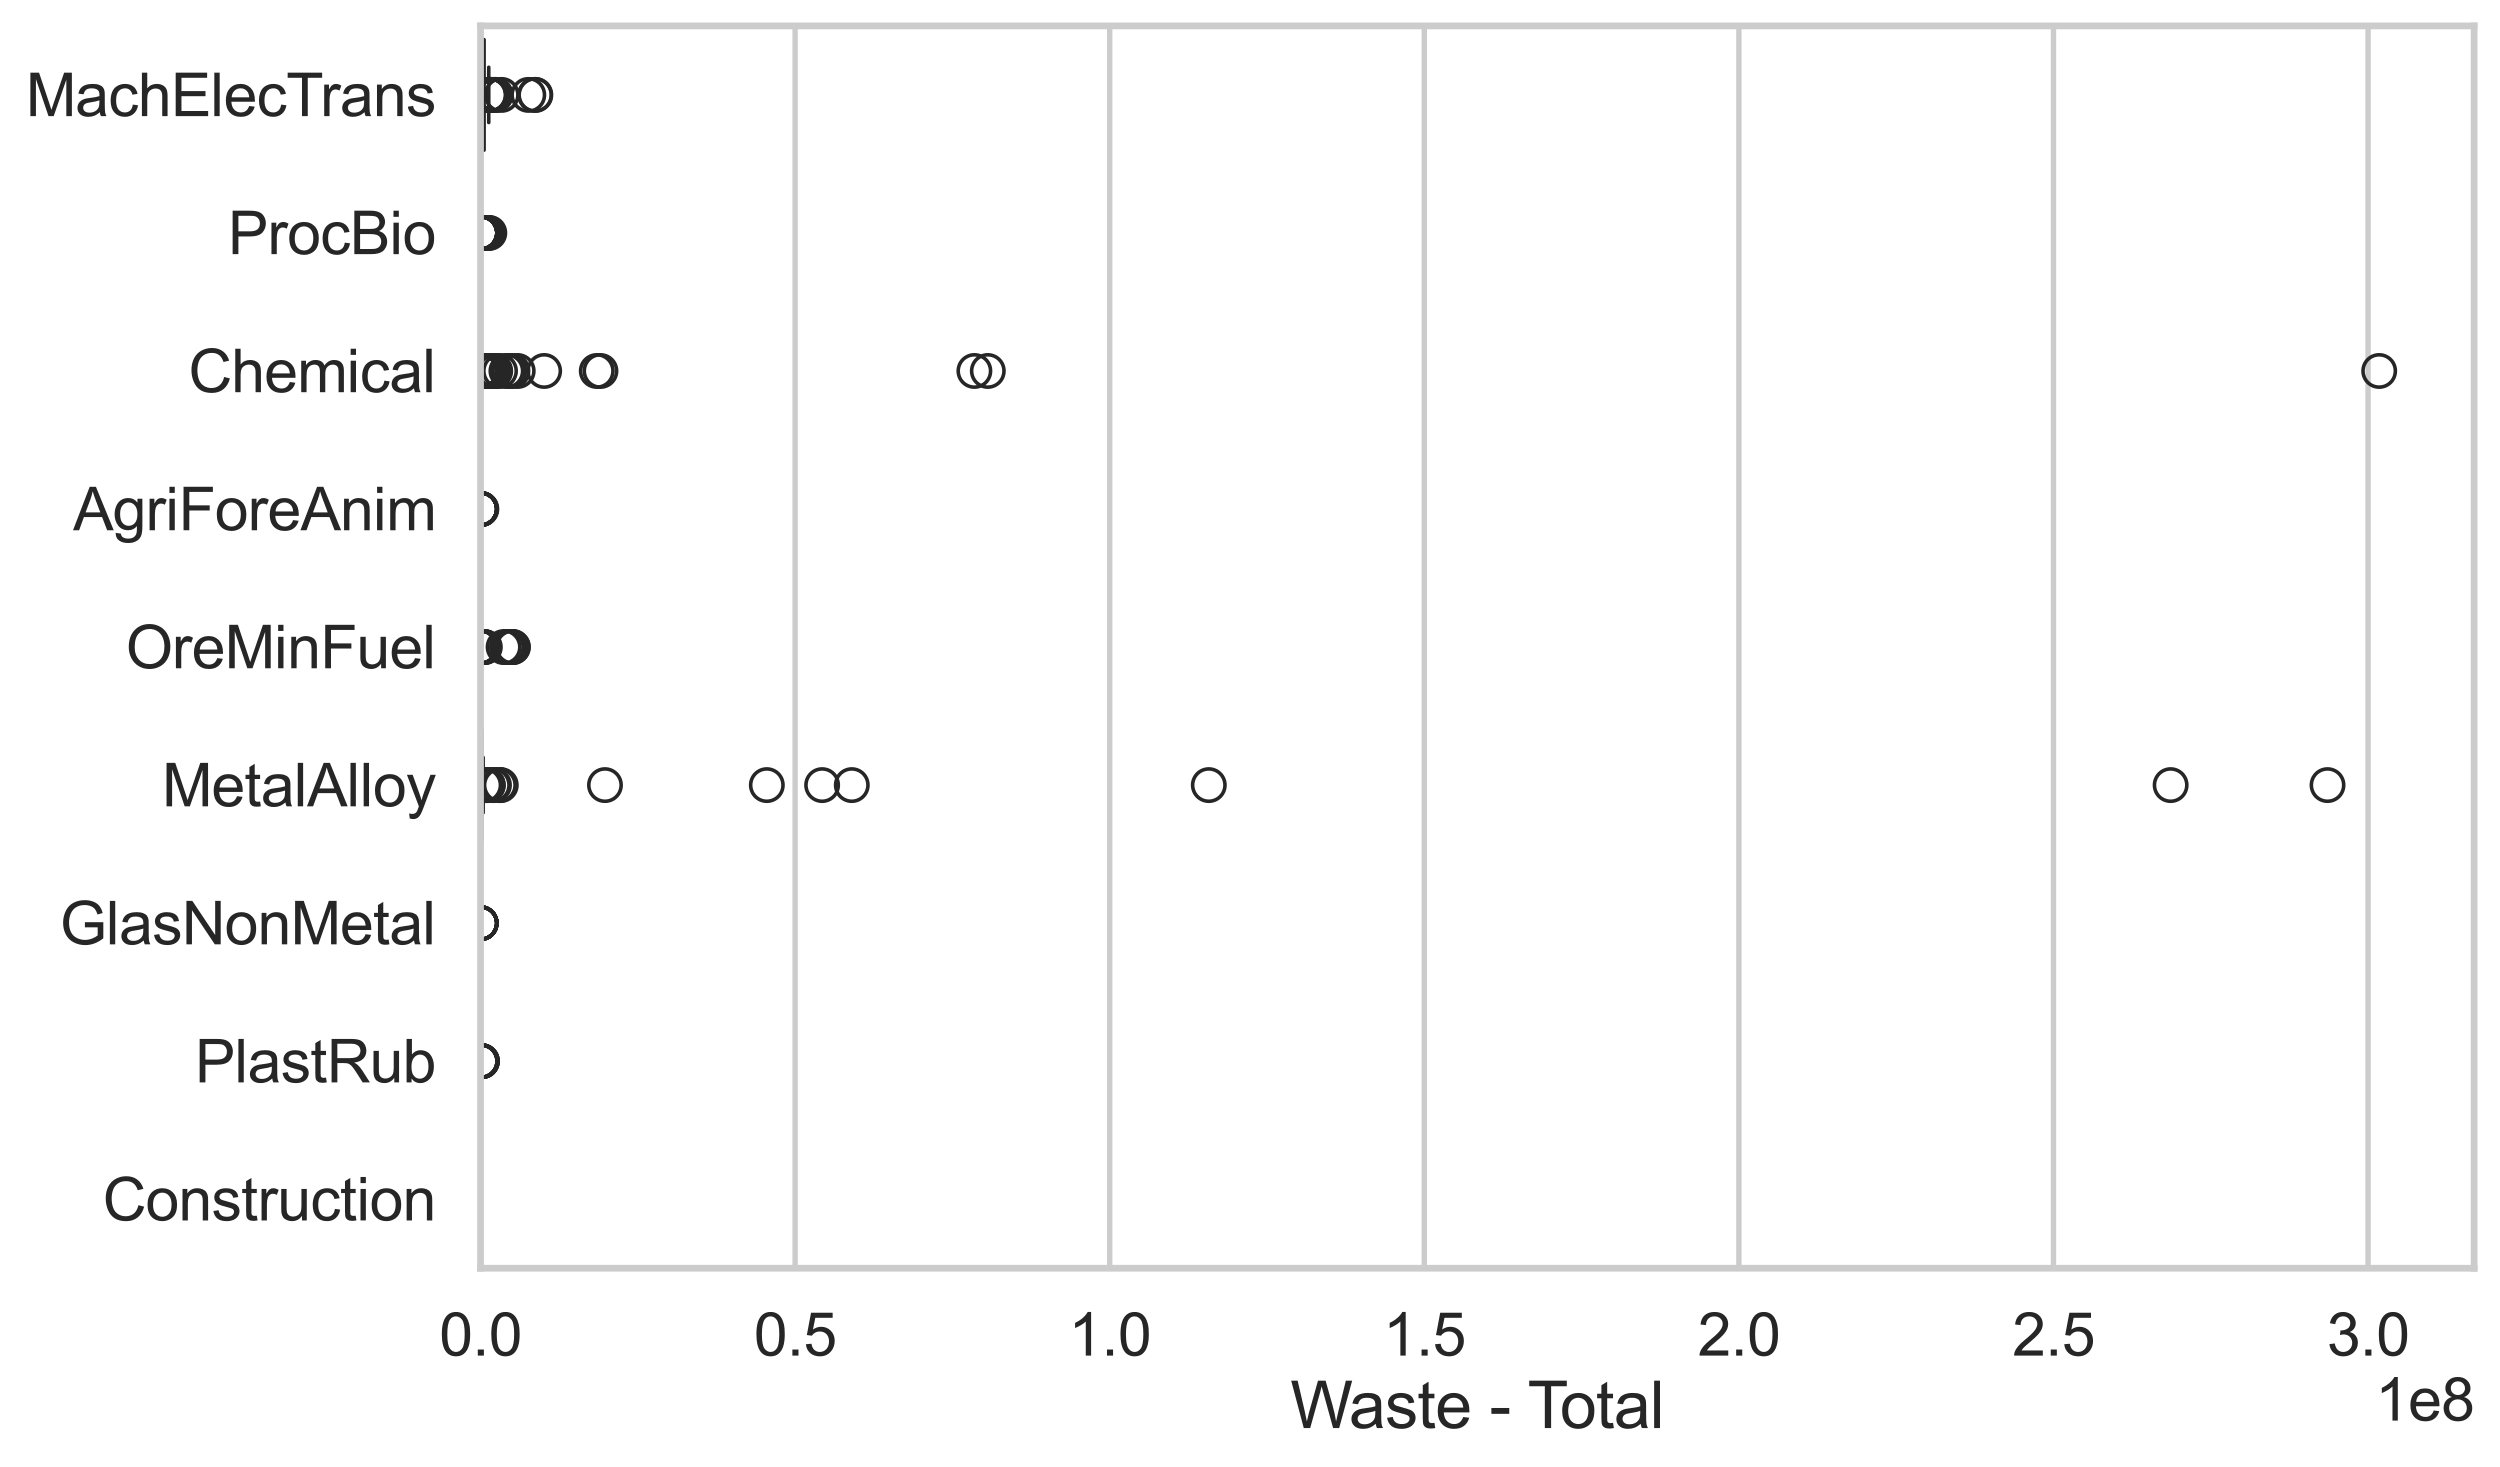<?xml version="1.0" encoding="utf-8" standalone="no"?>
<!DOCTYPE svg PUBLIC "-//W3C//DTD SVG 1.1//EN"
  "http://www.w3.org/Graphics/SVG/1.1/DTD/svg11.dtd">
<svg xmlns:xlink="http://www.w3.org/1999/xlink" width="695.577pt" height="408.111pt" viewBox="0 0 695.577 408.111" xmlns="http://www.w3.org/2000/svg" version="1.1">
 <defs>
  <style type="text/css">*{stroke-linejoin: round; stroke-linecap: butt}</style>
 </defs>
 <g id="figure_1">
  <g id="patch_1">
   <path d="M 0 408.111 
L 695.577 408.111 
L 695.577 0 
L 0 0 
z
" style="fill: #ffffff"/>
  </g>
  <g id="axes_1">
   <g id="patch_2">
    <path d="M 133.697 352.86 
L 688.377 352.86 
L 688.377 7.2 
L 133.697 7.2 
z
" style="fill: #ffffff"/>
   </g>
   <g id="matplotlib.axis_1">
    <g id="xtick_1">
     <g id="line2d_1">
      <path d="M 133.697 352.86 
L 133.697 7.2 
" clip-path="url(#pf231b22c48)" style="fill: none; stroke: #cccccc; stroke-width: 1.5; stroke-linecap: round"/>
     </g>
     <g id="text_1">
      <!-- 0.0 -->
      <g style="fill: #262626" transform="translate(122.229 377.17) scale(0.165 -0.165)">
       <defs>
        <path id="ArialMT-30" d="M 266 2259 
Q 266 3072 433 3567 
Q 600 4063 929 4331 
Q 1259 4600 1759 4600 
Q 2128 4600 2406 4451 
Q 2684 4303 2865 4023 
Q 3047 3744 3150 3342 
Q 3253 2941 3253 2259 
Q 3253 1453 3087 958 
Q 2922 463 2592 192 
Q 2263 -78 1759 -78 
Q 1097 -78 719 397 
Q 266 969 266 2259 
z
M 844 2259 
Q 844 1131 1108 757 
Q 1372 384 1759 384 
Q 2147 384 2411 759 
Q 2675 1134 2675 2259 
Q 2675 3391 2411 3762 
Q 2147 4134 1753 4134 
Q 1366 4134 1134 3806 
Q 844 3388 844 2259 
z
" transform="scale(0.016)"/>
        <path id="ArialMT-2e" d="M 581 0 
L 581 641 
L 1222 641 
L 1222 0 
L 581 0 
z
" transform="scale(0.016)"/>
       </defs>
       <use xlink:href="#ArialMT-30"/>
       <use xlink:href="#ArialMT-2e" transform="translate(55.615 0)"/>
       <use xlink:href="#ArialMT-30" transform="translate(83.398 0)"/>
      </g>
     </g>
    </g>
    <g id="xtick_2">
     <g id="line2d_2">
      <path d="M 221.225 352.86 
L 221.225 7.2 
" clip-path="url(#pf231b22c48)" style="fill: none; stroke: #cccccc; stroke-width: 1.5; stroke-linecap: round"/>
     </g>
     <g id="text_2">
      <!-- 0.5 -->
      <g style="fill: #262626" transform="translate(209.758 377.17) scale(0.165 -0.165)">
       <defs>
        <path id="ArialMT-35" d="M 266 1200 
L 856 1250 
Q 922 819 1161 601 
Q 1400 384 1738 384 
Q 2144 384 2425 690 
Q 2706 997 2706 1503 
Q 2706 1984 2436 2262 
Q 2166 2541 1728 2541 
Q 1456 2541 1237 2417 
Q 1019 2294 894 2097 
L 366 2166 
L 809 4519 
L 3088 4519 
L 3088 3981 
L 1259 3981 
L 1013 2750 
Q 1425 3038 1878 3038 
Q 2478 3038 2890 2622 
Q 3303 2206 3303 1553 
Q 3303 931 2941 478 
Q 2500 -78 1738 -78 
Q 1113 -78 717 272 
Q 322 622 266 1200 
z
" transform="scale(0.016)"/>
       </defs>
       <use xlink:href="#ArialMT-30"/>
       <use xlink:href="#ArialMT-2e" transform="translate(55.615 0)"/>
       <use xlink:href="#ArialMT-35" transform="translate(83.398 0)"/>
      </g>
     </g>
    </g>
    <g id="xtick_3">
     <g id="line2d_3">
      <path d="M 308.754 352.86 
L 308.754 7.2 
" clip-path="url(#pf231b22c48)" style="fill: none; stroke: #cccccc; stroke-width: 1.5; stroke-linecap: round"/>
     </g>
     <g id="text_3">
      <!-- 1.0 -->
      <g style="fill: #262626" transform="translate(297.287 377.17) scale(0.165 -0.165)">
       <defs>
        <path id="ArialMT-31" d="M 2384 0 
L 1822 0 
L 1822 3584 
Q 1619 3391 1289 3197 
Q 959 3003 697 2906 
L 697 3450 
Q 1169 3672 1522 3987 
Q 1875 4303 2022 4600 
L 2384 4600 
L 2384 0 
z
" transform="scale(0.016)"/>
       </defs>
       <use xlink:href="#ArialMT-31"/>
       <use xlink:href="#ArialMT-2e" transform="translate(55.615 0)"/>
       <use xlink:href="#ArialMT-30" transform="translate(83.398 0)"/>
      </g>
     </g>
    </g>
    <g id="xtick_4">
     <g id="line2d_4">
      <path d="M 396.283 352.86 
L 396.283 7.2 
" clip-path="url(#pf231b22c48)" style="fill: none; stroke: #cccccc; stroke-width: 1.5; stroke-linecap: round"/>
     </g>
     <g id="text_4">
      <!-- 1.5 -->
      <g style="fill: #262626" transform="translate(384.815 377.17) scale(0.165 -0.165)">
       <use xlink:href="#ArialMT-31"/>
       <use xlink:href="#ArialMT-2e" transform="translate(55.615 0)"/>
       <use xlink:href="#ArialMT-35" transform="translate(83.398 0)"/>
      </g>
     </g>
    </g>
    <g id="xtick_5">
     <g id="line2d_5">
      <path d="M 483.811 352.86 
L 483.811 7.2 
" clip-path="url(#pf231b22c48)" style="fill: none; stroke: #cccccc; stroke-width: 1.5; stroke-linecap: round"/>
     </g>
     <g id="text_5">
      <!-- 2.0 -->
      <g style="fill: #262626" transform="translate(472.344 377.17) scale(0.165 -0.165)">
       <defs>
        <path id="ArialMT-32" d="M 3222 541 
L 3222 0 
L 194 0 
Q 188 203 259 391 
Q 375 700 629 1000 
Q 884 1300 1366 1694 
Q 2113 2306 2375 2664 
Q 2638 3022 2638 3341 
Q 2638 3675 2398 3904 
Q 2159 4134 1775 4134 
Q 1369 4134 1125 3890 
Q 881 3647 878 3216 
L 300 3275 
Q 359 3922 746 4261 
Q 1134 4600 1788 4600 
Q 2447 4600 2831 4234 
Q 3216 3869 3216 3328 
Q 3216 3053 3103 2787 
Q 2991 2522 2730 2228 
Q 2469 1934 1863 1422 
Q 1356 997 1212 845 
Q 1069 694 975 541 
L 3222 541 
z
" transform="scale(0.016)"/>
       </defs>
       <use xlink:href="#ArialMT-32"/>
       <use xlink:href="#ArialMT-2e" transform="translate(55.615 0)"/>
       <use xlink:href="#ArialMT-30" transform="translate(83.398 0)"/>
      </g>
     </g>
    </g>
    <g id="xtick_6">
     <g id="line2d_6">
      <path d="M 571.34 352.86 
L 571.34 7.2 
" clip-path="url(#pf231b22c48)" style="fill: none; stroke: #cccccc; stroke-width: 1.5; stroke-linecap: round"/>
     </g>
     <g id="text_6">
      <!-- 2.5 -->
      <g style="fill: #262626" transform="translate(559.872 377.17) scale(0.165 -0.165)">
       <use xlink:href="#ArialMT-32"/>
       <use xlink:href="#ArialMT-2e" transform="translate(55.615 0)"/>
       <use xlink:href="#ArialMT-35" transform="translate(83.398 0)"/>
      </g>
     </g>
    </g>
    <g id="xtick_7">
     <g id="line2d_7">
      <path d="M 658.868 352.86 
L 658.868 7.2 
" clip-path="url(#pf231b22c48)" style="fill: none; stroke: #cccccc; stroke-width: 1.5; stroke-linecap: round"/>
     </g>
     <g id="text_7">
      <!-- 3.0 -->
      <g style="fill: #262626" transform="translate(647.401 377.17) scale(0.165 -0.165)">
       <defs>
        <path id="ArialMT-33" d="M 269 1209 
L 831 1284 
Q 928 806 1161 595 
Q 1394 384 1728 384 
Q 2125 384 2398 659 
Q 2672 934 2672 1341 
Q 2672 1728 2419 1979 
Q 2166 2231 1775 2231 
Q 1616 2231 1378 2169 
L 1441 2663 
Q 1497 2656 1531 2656 
Q 1891 2656 2178 2843 
Q 2466 3031 2466 3422 
Q 2466 3731 2256 3934 
Q 2047 4138 1716 4138 
Q 1388 4138 1169 3931 
Q 950 3725 888 3313 
L 325 3413 
Q 428 3978 793 4289 
Q 1159 4600 1703 4600 
Q 2078 4600 2393 4439 
Q 2709 4278 2876 4000 
Q 3044 3722 3044 3409 
Q 3044 3113 2884 2869 
Q 2725 2625 2413 2481 
Q 2819 2388 3044 2092 
Q 3269 1797 3269 1353 
Q 3269 753 2831 336 
Q 2394 -81 1725 -81 
Q 1122 -81 723 278 
Q 325 638 269 1209 
z
" transform="scale(0.016)"/>
       </defs>
       <use xlink:href="#ArialMT-33"/>
       <use xlink:href="#ArialMT-2e" transform="translate(55.615 0)"/>
       <use xlink:href="#ArialMT-30" transform="translate(83.398 0)"/>
      </g>
     </g>
    </g>
    <g id="text_8">
     <!-- Waste - Total -->
     <g style="fill: #262626" transform="translate(359.024 397.334) scale(0.18 -0.18)">
      <defs>
       <path id="ArialMT-57" d="M 1294 0 
L 78 4581 
L 700 4581 
L 1397 1578 
Q 1509 1106 1591 641 
Q 1766 1375 1797 1488 
L 2669 4581 
L 3400 4581 
L 4056 2263 
Q 4303 1400 4413 641 
Q 4500 1075 4641 1638 
L 5359 4581 
L 5969 4581 
L 4713 0 
L 4128 0 
L 3163 3491 
Q 3041 3928 3019 4028 
Q 2947 3713 2884 3491 
L 1913 0 
L 1294 0 
z
" transform="scale(0.016)"/>
       <path id="ArialMT-61" d="M 2588 409 
Q 2275 144 1986 34 
Q 1697 -75 1366 -75 
Q 819 -75 525 192 
Q 231 459 231 875 
Q 231 1119 342 1320 
Q 453 1522 633 1644 
Q 813 1766 1038 1828 
Q 1203 1872 1538 1913 
Q 2219 1994 2541 2106 
Q 2544 2222 2544 2253 
Q 2544 2597 2384 2738 
Q 2169 2928 1744 2928 
Q 1347 2928 1158 2789 
Q 969 2650 878 2297 
L 328 2372 
Q 403 2725 575 2942 
Q 747 3159 1072 3276 
Q 1397 3394 1825 3394 
Q 2250 3394 2515 3294 
Q 2781 3194 2906 3042 
Q 3031 2891 3081 2659 
Q 3109 2516 3109 2141 
L 3109 1391 
Q 3109 606 3145 398 
Q 3181 191 3288 0 
L 2700 0 
Q 2613 175 2588 409 
z
M 2541 1666 
Q 2234 1541 1622 1453 
Q 1275 1403 1131 1340 
Q 988 1278 909 1158 
Q 831 1038 831 891 
Q 831 666 1001 516 
Q 1172 366 1500 366 
Q 1825 366 2078 508 
Q 2331 650 2450 897 
Q 2541 1088 2541 1459 
L 2541 1666 
z
" transform="scale(0.016)"/>
       <path id="ArialMT-73" d="M 197 991 
L 753 1078 
Q 800 744 1014 566 
Q 1228 388 1613 388 
Q 2000 388 2187 545 
Q 2375 703 2375 916 
Q 2375 1106 2209 1216 
Q 2094 1291 1634 1406 
Q 1016 1563 777 1677 
Q 538 1791 414 1992 
Q 291 2194 291 2438 
Q 291 2659 392 2848 
Q 494 3038 669 3163 
Q 800 3259 1026 3326 
Q 1253 3394 1513 3394 
Q 1903 3394 2198 3281 
Q 2494 3169 2634 2976 
Q 2775 2784 2828 2463 
L 2278 2388 
Q 2241 2644 2061 2787 
Q 1881 2931 1553 2931 
Q 1166 2931 1000 2803 
Q 834 2675 834 2503 
Q 834 2394 903 2306 
Q 972 2216 1119 2156 
Q 1203 2125 1616 2013 
Q 2213 1853 2448 1751 
Q 2684 1650 2818 1456 
Q 2953 1263 2953 975 
Q 2953 694 2789 445 
Q 2625 197 2315 61 
Q 2006 -75 1616 -75 
Q 969 -75 630 194 
Q 291 463 197 991 
z
" transform="scale(0.016)"/>
       <path id="ArialMT-74" d="M 1650 503 
L 1731 6 
Q 1494 -44 1306 -44 
Q 1000 -44 831 53 
Q 663 150 594 308 
Q 525 466 525 972 
L 525 2881 
L 113 2881 
L 113 3319 
L 525 3319 
L 525 4141 
L 1084 4478 
L 1084 3319 
L 1650 3319 
L 1650 2881 
L 1084 2881 
L 1084 941 
Q 1084 700 1114 631 
Q 1144 563 1211 522 
Q 1278 481 1403 481 
Q 1497 481 1650 503 
z
" transform="scale(0.016)"/>
       <path id="ArialMT-65" d="M 2694 1069 
L 3275 997 
Q 3138 488 2766 206 
Q 2394 -75 1816 -75 
Q 1088 -75 661 373 
Q 234 822 234 1631 
Q 234 2469 665 2931 
Q 1097 3394 1784 3394 
Q 2450 3394 2872 2941 
Q 3294 2488 3294 1666 
Q 3294 1616 3291 1516 
L 816 1516 
Q 847 969 1125 678 
Q 1403 388 1819 388 
Q 2128 388 2347 550 
Q 2566 713 2694 1069 
z
M 847 1978 
L 2700 1978 
Q 2663 2397 2488 2606 
Q 2219 2931 1791 2931 
Q 1403 2931 1139 2672 
Q 875 2413 847 1978 
z
" transform="scale(0.016)"/>
       <path id="ArialMT-20" transform="scale(0.016)"/>
       <path id="ArialMT-2d" d="M 203 1375 
L 203 1941 
L 1931 1941 
L 1931 1375 
L 203 1375 
z
" transform="scale(0.016)"/>
       <path id="ArialMT-54" d="M 1659 0 
L 1659 4041 
L 150 4041 
L 150 4581 
L 3781 4581 
L 3781 4041 
L 2266 4041 
L 2266 0 
L 1659 0 
z
" transform="scale(0.016)"/>
       <path id="ArialMT-6f" d="M 213 1659 
Q 213 2581 725 3025 
Q 1153 3394 1769 3394 
Q 2453 3394 2887 2945 
Q 3322 2497 3322 1706 
Q 3322 1066 3130 698 
Q 2938 331 2570 128 
Q 2203 -75 1769 -75 
Q 1072 -75 642 372 
Q 213 819 213 1659 
z
M 791 1659 
Q 791 1022 1069 705 
Q 1347 388 1769 388 
Q 2188 388 2466 706 
Q 2744 1025 2744 1678 
Q 2744 2294 2464 2611 
Q 2184 2928 1769 2928 
Q 1347 2928 1069 2612 
Q 791 2297 791 1659 
z
" transform="scale(0.016)"/>
       <path id="ArialMT-6c" d="M 409 0 
L 409 4581 
L 972 4581 
L 972 0 
L 409 0 
z
" transform="scale(0.016)"/>
      </defs>
      <use xlink:href="#ArialMT-57"/>
      <use xlink:href="#ArialMT-61" transform="translate(90.635 0)"/>
      <use xlink:href="#ArialMT-73" transform="translate(146.25 0)"/>
      <use xlink:href="#ArialMT-74" transform="translate(196.25 0)"/>
      <use xlink:href="#ArialMT-65" transform="translate(224.033 0)"/>
      <use xlink:href="#ArialMT-20" transform="translate(279.648 0)"/>
      <use xlink:href="#ArialMT-2d" transform="translate(307.432 0)"/>
      <use xlink:href="#ArialMT-20" transform="translate(340.732 0)"/>
      <use xlink:href="#ArialMT-54" transform="translate(366.766 0)"/>
      <use xlink:href="#ArialMT-6f" transform="translate(416.725 0)"/>
      <use xlink:href="#ArialMT-74" transform="translate(472.34 0)"/>
      <use xlink:href="#ArialMT-61" transform="translate(500.123 0)"/>
      <use xlink:href="#ArialMT-6c" transform="translate(555.738 0)"/>
     </g>
    </g>
    <g id="text_9">
     <!-- 1e8 -->
     <g style="fill: #262626" transform="translate(660.85 395.26) scale(0.165 -0.165)">
      <defs>
       <path id="ArialMT-38" d="M 1131 2484 
Q 781 2613 612 2850 
Q 444 3088 444 3419 
Q 444 3919 803 4259 
Q 1163 4600 1759 4600 
Q 2359 4600 2725 4251 
Q 3091 3903 3091 3403 
Q 3091 3084 2923 2848 
Q 2756 2613 2416 2484 
Q 2838 2347 3058 2040 
Q 3278 1734 3278 1309 
Q 3278 722 2862 322 
Q 2447 -78 1769 -78 
Q 1091 -78 675 323 
Q 259 725 259 1325 
Q 259 1772 486 2073 
Q 713 2375 1131 2484 
z
M 1019 3438 
Q 1019 3113 1228 2906 
Q 1438 2700 1772 2700 
Q 2097 2700 2305 2904 
Q 2513 3109 2513 3406 
Q 2513 3716 2298 3927 
Q 2084 4138 1766 4138 
Q 1444 4138 1231 3931 
Q 1019 3725 1019 3438 
z
M 838 1322 
Q 838 1081 952 856 
Q 1066 631 1291 507 
Q 1516 384 1775 384 
Q 2178 384 2440 643 
Q 2703 903 2703 1303 
Q 2703 1709 2433 1975 
Q 2163 2241 1756 2241 
Q 1359 2241 1098 1978 
Q 838 1716 838 1322 
z
" transform="scale(0.016)"/>
      </defs>
      <use xlink:href="#ArialMT-31"/>
      <use xlink:href="#ArialMT-65" transform="translate(55.615 0)"/>
      <use xlink:href="#ArialMT-38" transform="translate(111.23 0)"/>
     </g>
    </g>
   </g>
   <g id="matplotlib.axis_2">
    <g id="ytick_1">
     <g id="text_10">
      <!-- MachElecTrans -->
      <g style="fill: #262626" transform="translate(7.2 32.309) scale(0.165 -0.165)">
       <defs>
        <path id="ArialMT-4d" d="M 475 0 
L 475 4581 
L 1388 4581 
L 2472 1338 
Q 2622 884 2691 659 
Q 2769 909 2934 1394 
L 4031 4581 
L 4847 4581 
L 4847 0 
L 4263 0 
L 4263 3834 
L 2931 0 
L 2384 0 
L 1059 3900 
L 1059 0 
L 475 0 
z
" transform="scale(0.016)"/>
        <path id="ArialMT-63" d="M 2588 1216 
L 3141 1144 
Q 3050 572 2676 248 
Q 2303 -75 1759 -75 
Q 1078 -75 664 370 
Q 250 816 250 1647 
Q 250 2184 428 2587 
Q 606 2991 970 3192 
Q 1334 3394 1763 3394 
Q 2303 3394 2647 3120 
Q 2991 2847 3088 2344 
L 2541 2259 
Q 2463 2594 2264 2762 
Q 2066 2931 1784 2931 
Q 1359 2931 1093 2626 
Q 828 2322 828 1663 
Q 828 994 1084 691 
Q 1341 388 1753 388 
Q 2084 388 2306 591 
Q 2528 794 2588 1216 
z
" transform="scale(0.016)"/>
        <path id="ArialMT-68" d="M 422 0 
L 422 4581 
L 984 4581 
L 984 2938 
Q 1378 3394 1978 3394 
Q 2347 3394 2619 3248 
Q 2891 3103 3008 2847 
Q 3125 2591 3125 2103 
L 3125 0 
L 2563 0 
L 2563 2103 
Q 2563 2525 2380 2717 
Q 2197 2909 1863 2909 
Q 1613 2909 1392 2779 
Q 1172 2650 1078 2428 
Q 984 2206 984 1816 
L 984 0 
L 422 0 
z
" transform="scale(0.016)"/>
        <path id="ArialMT-45" d="M 506 0 
L 506 4581 
L 3819 4581 
L 3819 4041 
L 1113 4041 
L 1113 2638 
L 3647 2638 
L 3647 2100 
L 1113 2100 
L 1113 541 
L 3925 541 
L 3925 0 
L 506 0 
z
" transform="scale(0.016)"/>
        <path id="ArialMT-72" d="M 416 0 
L 416 3319 
L 922 3319 
L 922 2816 
Q 1116 3169 1280 3281 
Q 1444 3394 1641 3394 
Q 1925 3394 2219 3213 
L 2025 2691 
Q 1819 2813 1613 2813 
Q 1428 2813 1281 2702 
Q 1134 2591 1072 2394 
Q 978 2094 978 1738 
L 978 0 
L 416 0 
z
" transform="scale(0.016)"/>
        <path id="ArialMT-6e" d="M 422 0 
L 422 3319 
L 928 3319 
L 928 2847 
Q 1294 3394 1984 3394 
Q 2284 3394 2536 3286 
Q 2788 3178 2913 3003 
Q 3038 2828 3088 2588 
Q 3119 2431 3119 2041 
L 3119 0 
L 2556 0 
L 2556 2019 
Q 2556 2363 2490 2533 
Q 2425 2703 2258 2804 
Q 2091 2906 1866 2906 
Q 1506 2906 1245 2678 
Q 984 2450 984 1813 
L 984 0 
L 422 0 
z
" transform="scale(0.016)"/>
       </defs>
       <use xlink:href="#ArialMT-4d"/>
       <use xlink:href="#ArialMT-61" transform="translate(83.301 0)"/>
       <use xlink:href="#ArialMT-63" transform="translate(138.916 0)"/>
       <use xlink:href="#ArialMT-68" transform="translate(188.916 0)"/>
       <use xlink:href="#ArialMT-45" transform="translate(244.531 0)"/>
       <use xlink:href="#ArialMT-6c" transform="translate(311.23 0)"/>
       <use xlink:href="#ArialMT-65" transform="translate(333.447 0)"/>
       <use xlink:href="#ArialMT-63" transform="translate(389.062 0)"/>
       <use xlink:href="#ArialMT-54" transform="translate(439.062 0)"/>
       <use xlink:href="#ArialMT-72" transform="translate(496.396 0)"/>
       <use xlink:href="#ArialMT-61" transform="translate(529.697 0)"/>
       <use xlink:href="#ArialMT-6e" transform="translate(585.312 0)"/>
       <use xlink:href="#ArialMT-73" transform="translate(640.928 0)"/>
      </g>
     </g>
    </g>
    <g id="ytick_2">
     <g id="text_11">
      <!-- ProcBio -->
      <g style="fill: #262626" transform="translate(63.424 70.715) scale(0.165 -0.165)">
       <defs>
        <path id="ArialMT-50" d="M 494 0 
L 494 4581 
L 2222 4581 
Q 2678 4581 2919 4538 
Q 3256 4481 3484 4323 
Q 3713 4166 3852 3881 
Q 3991 3597 3991 3256 
Q 3991 2672 3619 2267 
Q 3247 1863 2275 1863 
L 1100 1863 
L 1100 0 
L 494 0 
z
M 1100 2403 
L 2284 2403 
Q 2872 2403 3119 2622 
Q 3366 2841 3366 3238 
Q 3366 3525 3220 3729 
Q 3075 3934 2838 4000 
Q 2684 4041 2272 4041 
L 1100 4041 
L 1100 2403 
z
" transform="scale(0.016)"/>
        <path id="ArialMT-42" d="M 469 0 
L 469 4581 
L 2188 4581 
Q 2713 4581 3030 4442 
Q 3347 4303 3526 4014 
Q 3706 3725 3706 3409 
Q 3706 3116 3547 2856 
Q 3388 2597 3066 2438 
Q 3481 2316 3704 2022 
Q 3928 1728 3928 1328 
Q 3928 1006 3792 729 
Q 3656 453 3456 303 
Q 3256 153 2954 76 
Q 2653 0 2216 0 
L 469 0 
z
M 1075 2656 
L 2066 2656 
Q 2469 2656 2644 2709 
Q 2875 2778 2992 2937 
Q 3109 3097 3109 3338 
Q 3109 3566 3000 3739 
Q 2891 3913 2687 3977 
Q 2484 4041 1991 4041 
L 1075 4041 
L 1075 2656 
z
M 1075 541 
L 2216 541 
Q 2509 541 2628 563 
Q 2838 600 2978 687 
Q 3119 775 3209 942 
Q 3300 1109 3300 1328 
Q 3300 1584 3169 1773 
Q 3038 1963 2805 2039 
Q 2572 2116 2134 2116 
L 1075 2116 
L 1075 541 
z
" transform="scale(0.016)"/>
        <path id="ArialMT-69" d="M 425 3934 
L 425 4581 
L 988 4581 
L 988 3934 
L 425 3934 
z
M 425 0 
L 425 3319 
L 988 3319 
L 988 0 
L 425 0 
z
" transform="scale(0.016)"/>
       </defs>
       <use xlink:href="#ArialMT-50"/>
       <use xlink:href="#ArialMT-72" transform="translate(66.699 0)"/>
       <use xlink:href="#ArialMT-6f" transform="translate(100 0)"/>
       <use xlink:href="#ArialMT-63" transform="translate(155.615 0)"/>
       <use xlink:href="#ArialMT-42" transform="translate(205.615 0)"/>
       <use xlink:href="#ArialMT-69" transform="translate(272.314 0)"/>
       <use xlink:href="#ArialMT-6f" transform="translate(294.531 0)"/>
      </g>
     </g>
    </g>
    <g id="ytick_3">
     <g id="text_12">
      <!-- Chemical -->
      <g style="fill: #262626" transform="translate(52.428 109.122) scale(0.165 -0.165)">
       <defs>
        <path id="ArialMT-43" d="M 3763 1606 
L 4369 1453 
Q 4178 706 3683 314 
Q 3188 -78 2472 -78 
Q 1731 -78 1267 223 
Q 803 525 561 1097 
Q 319 1669 319 2325 
Q 319 3041 592 3573 
Q 866 4106 1370 4382 
Q 1875 4659 2481 4659 
Q 3169 4659 3637 4309 
Q 4106 3959 4291 3325 
L 3694 3184 
Q 3534 3684 3231 3912 
Q 2928 4141 2469 4141 
Q 1941 4141 1586 3887 
Q 1231 3634 1087 3207 
Q 944 2781 944 2328 
Q 944 1744 1114 1308 
Q 1284 872 1643 656 
Q 2003 441 2422 441 
Q 2931 441 3284 734 
Q 3638 1028 3763 1606 
z
" transform="scale(0.016)"/>
        <path id="ArialMT-6d" d="M 422 0 
L 422 3319 
L 925 3319 
L 925 2853 
Q 1081 3097 1340 3245 
Q 1600 3394 1931 3394 
Q 2300 3394 2536 3241 
Q 2772 3088 2869 2813 
Q 3263 3394 3894 3394 
Q 4388 3394 4653 3120 
Q 4919 2847 4919 2278 
L 4919 0 
L 4359 0 
L 4359 2091 
Q 4359 2428 4304 2576 
Q 4250 2725 4106 2815 
Q 3963 2906 3769 2906 
Q 3419 2906 3187 2673 
Q 2956 2441 2956 1928 
L 2956 0 
L 2394 0 
L 2394 2156 
Q 2394 2531 2256 2718 
Q 2119 2906 1806 2906 
Q 1569 2906 1367 2781 
Q 1166 2656 1075 2415 
Q 984 2175 984 1722 
L 984 0 
L 422 0 
z
" transform="scale(0.016)"/>
       </defs>
       <use xlink:href="#ArialMT-43"/>
       <use xlink:href="#ArialMT-68" transform="translate(72.217 0)"/>
       <use xlink:href="#ArialMT-65" transform="translate(127.832 0)"/>
       <use xlink:href="#ArialMT-6d" transform="translate(183.447 0)"/>
       <use xlink:href="#ArialMT-69" transform="translate(266.748 0)"/>
       <use xlink:href="#ArialMT-63" transform="translate(288.965 0)"/>
       <use xlink:href="#ArialMT-61" transform="translate(338.965 0)"/>
       <use xlink:href="#ArialMT-6c" transform="translate(394.58 0)"/>
      </g>
     </g>
    </g>
    <g id="ytick_4">
     <g id="text_13">
      <!-- AgriForeAnim -->
      <g style="fill: #262626" transform="translate(20.341 147.529) scale(0.165 -0.165)">
       <defs>
        <path id="ArialMT-41" d="M -9 0 
L 1750 4581 
L 2403 4581 
L 4278 0 
L 3588 0 
L 3053 1388 
L 1138 1388 
L 634 0 
L -9 0 
z
M 1313 1881 
L 2866 1881 
L 2388 3150 
Q 2169 3728 2063 4100 
Q 1975 3659 1816 3225 
L 1313 1881 
z
" transform="scale(0.016)"/>
        <path id="ArialMT-67" d="M 319 -275 
L 866 -356 
Q 900 -609 1056 -725 
Q 1266 -881 1628 -881 
Q 2019 -881 2231 -725 
Q 2444 -569 2519 -288 
Q 2563 -116 2559 434 
Q 2191 0 1641 0 
Q 956 0 581 494 
Q 206 988 206 1678 
Q 206 2153 378 2554 
Q 550 2956 876 3175 
Q 1203 3394 1644 3394 
Q 2231 3394 2613 2919 
L 2613 3319 
L 3131 3319 
L 3131 450 
Q 3131 -325 2973 -648 
Q 2816 -972 2473 -1159 
Q 2131 -1347 1631 -1347 
Q 1038 -1347 672 -1080 
Q 306 -813 319 -275 
z
M 784 1719 
Q 784 1066 1043 766 
Q 1303 466 1694 466 
Q 2081 466 2343 764 
Q 2606 1063 2606 1700 
Q 2606 2309 2336 2618 
Q 2066 2928 1684 2928 
Q 1309 2928 1046 2623 
Q 784 2319 784 1719 
z
" transform="scale(0.016)"/>
        <path id="ArialMT-46" d="M 525 0 
L 525 4581 
L 3616 4581 
L 3616 4041 
L 1131 4041 
L 1131 2622 
L 3281 2622 
L 3281 2081 
L 1131 2081 
L 1131 0 
L 525 0 
z
" transform="scale(0.016)"/>
       </defs>
       <use xlink:href="#ArialMT-41"/>
       <use xlink:href="#ArialMT-67" transform="translate(66.699 0)"/>
       <use xlink:href="#ArialMT-72" transform="translate(122.314 0)"/>
       <use xlink:href="#ArialMT-69" transform="translate(155.615 0)"/>
       <use xlink:href="#ArialMT-46" transform="translate(177.832 0)"/>
       <use xlink:href="#ArialMT-6f" transform="translate(238.916 0)"/>
       <use xlink:href="#ArialMT-72" transform="translate(294.531 0)"/>
       <use xlink:href="#ArialMT-65" transform="translate(327.832 0)"/>
       <use xlink:href="#ArialMT-41" transform="translate(383.447 0)"/>
       <use xlink:href="#ArialMT-6e" transform="translate(450.146 0)"/>
       <use xlink:href="#ArialMT-69" transform="translate(505.762 0)"/>
       <use xlink:href="#ArialMT-6d" transform="translate(527.979 0)"/>
      </g>
     </g>
    </g>
    <g id="ytick_5">
     <g id="text_14">
      <!-- OreMinFuel -->
      <g style="fill: #262626" transform="translate(35.013 185.935) scale(0.165 -0.165)">
       <defs>
        <path id="ArialMT-4f" d="M 309 2231 
Q 309 3372 921 4017 
Q 1534 4663 2503 4663 
Q 3138 4663 3647 4359 
Q 4156 4056 4423 3514 
Q 4691 2972 4691 2284 
Q 4691 1588 4409 1038 
Q 4128 488 3612 205 
Q 3097 -78 2500 -78 
Q 1853 -78 1343 234 
Q 834 547 571 1087 
Q 309 1628 309 2231 
z
M 934 2222 
Q 934 1394 1379 917 
Q 1825 441 2497 441 
Q 3181 441 3623 922 
Q 4066 1403 4066 2288 
Q 4066 2847 3877 3264 
Q 3688 3681 3323 3911 
Q 2959 4141 2506 4141 
Q 1863 4141 1398 3698 
Q 934 3256 934 2222 
z
" transform="scale(0.016)"/>
        <path id="ArialMT-75" d="M 2597 0 
L 2597 488 
Q 2209 -75 1544 -75 
Q 1250 -75 995 37 
Q 741 150 617 320 
Q 494 491 444 738 
Q 409 903 409 1263 
L 409 3319 
L 972 3319 
L 972 1478 
Q 972 1038 1006 884 
Q 1059 663 1231 536 
Q 1403 409 1656 409 
Q 1909 409 2131 539 
Q 2353 669 2445 892 
Q 2538 1116 2538 1541 
L 2538 3319 
L 3100 3319 
L 3100 0 
L 2597 0 
z
" transform="scale(0.016)"/>
       </defs>
       <use xlink:href="#ArialMT-4f"/>
       <use xlink:href="#ArialMT-72" transform="translate(77.783 0)"/>
       <use xlink:href="#ArialMT-65" transform="translate(111.084 0)"/>
       <use xlink:href="#ArialMT-4d" transform="translate(166.699 0)"/>
       <use xlink:href="#ArialMT-69" transform="translate(250 0)"/>
       <use xlink:href="#ArialMT-6e" transform="translate(272.217 0)"/>
       <use xlink:href="#ArialMT-46" transform="translate(327.832 0)"/>
       <use xlink:href="#ArialMT-75" transform="translate(388.916 0)"/>
       <use xlink:href="#ArialMT-65" transform="translate(444.531 0)"/>
       <use xlink:href="#ArialMT-6c" transform="translate(500.146 0)"/>
      </g>
     </g>
    </g>
    <g id="ytick_6">
     <g id="text_15">
      <!-- MetalAlloy -->
      <g style="fill: #262626" transform="translate(45.088 224.342) scale(0.165 -0.165)">
       <defs>
        <path id="ArialMT-79" d="M 397 -1278 
L 334 -750 
Q 519 -800 656 -800 
Q 844 -800 956 -737 
Q 1069 -675 1141 -563 
Q 1194 -478 1313 -144 
Q 1328 -97 1363 -6 
L 103 3319 
L 709 3319 
L 1400 1397 
Q 1534 1031 1641 628 
Q 1738 1016 1872 1384 
L 2581 3319 
L 3144 3319 
L 1881 -56 
Q 1678 -603 1566 -809 
Q 1416 -1088 1222 -1217 
Q 1028 -1347 759 -1347 
Q 597 -1347 397 -1278 
z
" transform="scale(0.016)"/>
       </defs>
       <use xlink:href="#ArialMT-4d"/>
       <use xlink:href="#ArialMT-65" transform="translate(83.301 0)"/>
       <use xlink:href="#ArialMT-74" transform="translate(138.916 0)"/>
       <use xlink:href="#ArialMT-61" transform="translate(166.699 0)"/>
       <use xlink:href="#ArialMT-6c" transform="translate(222.314 0)"/>
       <use xlink:href="#ArialMT-41" transform="translate(244.531 0)"/>
       <use xlink:href="#ArialMT-6c" transform="translate(311.23 0)"/>
       <use xlink:href="#ArialMT-6c" transform="translate(333.447 0)"/>
       <use xlink:href="#ArialMT-6f" transform="translate(355.664 0)"/>
       <use xlink:href="#ArialMT-79" transform="translate(411.279 0)"/>
      </g>
     </g>
    </g>
    <g id="ytick_7">
     <g id="text_16">
      <!-- GlasNonMetal -->
      <g style="fill: #262626" transform="translate(16.659 262.749) scale(0.165 -0.165)">
       <defs>
        <path id="ArialMT-47" d="M 2638 1797 
L 2638 2334 
L 4578 2338 
L 4578 638 
Q 4131 281 3656 101 
Q 3181 -78 2681 -78 
Q 2006 -78 1454 211 
Q 903 500 622 1047 
Q 341 1594 341 2269 
Q 341 2938 620 3517 
Q 900 4097 1425 4378 
Q 1950 4659 2634 4659 
Q 3131 4659 3532 4498 
Q 3934 4338 4162 4050 
Q 4391 3763 4509 3300 
L 3963 3150 
Q 3859 3500 3706 3700 
Q 3553 3900 3268 4020 
Q 2984 4141 2638 4141 
Q 2222 4141 1919 4014 
Q 1616 3888 1430 3681 
Q 1244 3475 1141 3228 
Q 966 2803 966 2306 
Q 966 1694 1177 1281 
Q 1388 869 1791 669 
Q 2194 469 2647 469 
Q 3041 469 3416 620 
Q 3791 772 3984 944 
L 3984 1797 
L 2638 1797 
z
" transform="scale(0.016)"/>
        <path id="ArialMT-4e" d="M 488 0 
L 488 4581 
L 1109 4581 
L 3516 984 
L 3516 4581 
L 4097 4581 
L 4097 0 
L 3475 0 
L 1069 3600 
L 1069 0 
L 488 0 
z
" transform="scale(0.016)"/>
       </defs>
       <use xlink:href="#ArialMT-47"/>
       <use xlink:href="#ArialMT-6c" transform="translate(77.783 0)"/>
       <use xlink:href="#ArialMT-61" transform="translate(100 0)"/>
       <use xlink:href="#ArialMT-73" transform="translate(155.615 0)"/>
       <use xlink:href="#ArialMT-4e" transform="translate(205.615 0)"/>
       <use xlink:href="#ArialMT-6f" transform="translate(277.832 0)"/>
       <use xlink:href="#ArialMT-6e" transform="translate(333.447 0)"/>
       <use xlink:href="#ArialMT-4d" transform="translate(389.062 0)"/>
       <use xlink:href="#ArialMT-65" transform="translate(472.363 0)"/>
       <use xlink:href="#ArialMT-74" transform="translate(527.979 0)"/>
       <use xlink:href="#ArialMT-61" transform="translate(555.762 0)"/>
       <use xlink:href="#ArialMT-6c" transform="translate(611.377 0)"/>
      </g>
     </g>
    </g>
    <g id="ytick_8">
     <g id="text_17">
      <!-- PlastRub -->
      <g style="fill: #262626" transform="translate(54.248 301.155) scale(0.165 -0.165)">
       <defs>
        <path id="ArialMT-52" d="M 503 0 
L 503 4581 
L 2534 4581 
Q 3147 4581 3465 4457 
Q 3784 4334 3975 4021 
Q 4166 3709 4166 3331 
Q 4166 2844 3850 2509 
Q 3534 2175 2875 2084 
Q 3116 1969 3241 1856 
Q 3506 1613 3744 1247 
L 4541 0 
L 3778 0 
L 3172 953 
Q 2906 1366 2734 1584 
Q 2563 1803 2427 1890 
Q 2291 1978 2150 2013 
Q 2047 2034 1813 2034 
L 1109 2034 
L 1109 0 
L 503 0 
z
M 1109 2559 
L 2413 2559 
Q 2828 2559 3062 2645 
Q 3297 2731 3419 2920 
Q 3541 3109 3541 3331 
Q 3541 3656 3305 3865 
Q 3069 4075 2559 4075 
L 1109 4075 
L 1109 2559 
z
" transform="scale(0.016)"/>
        <path id="ArialMT-62" d="M 941 0 
L 419 0 
L 419 4581 
L 981 4581 
L 981 2947 
Q 1338 3394 1891 3394 
Q 2197 3394 2470 3270 
Q 2744 3147 2920 2923 
Q 3097 2700 3197 2384 
Q 3297 2069 3297 1709 
Q 3297 856 2875 390 
Q 2453 -75 1863 -75 
Q 1275 -75 941 416 
L 941 0 
z
M 934 1684 
Q 934 1088 1097 822 
Q 1363 388 1816 388 
Q 2184 388 2453 708 
Q 2722 1028 2722 1663 
Q 2722 2313 2464 2622 
Q 2206 2931 1841 2931 
Q 1472 2931 1203 2611 
Q 934 2291 934 1684 
z
" transform="scale(0.016)"/>
       </defs>
       <use xlink:href="#ArialMT-50"/>
       <use xlink:href="#ArialMT-6c" transform="translate(66.699 0)"/>
       <use xlink:href="#ArialMT-61" transform="translate(88.916 0)"/>
       <use xlink:href="#ArialMT-73" transform="translate(144.531 0)"/>
       <use xlink:href="#ArialMT-74" transform="translate(194.531 0)"/>
       <use xlink:href="#ArialMT-52" transform="translate(222.314 0)"/>
       <use xlink:href="#ArialMT-75" transform="translate(294.531 0)"/>
       <use xlink:href="#ArialMT-62" transform="translate(350.146 0)"/>
      </g>
     </g>
    </g>
    <g id="ytick_9">
     <g id="text_18">
      <!-- Construction -->
      <g style="fill: #262626" transform="translate(28.575 339.562) scale(0.165 -0.165)">
       <use xlink:href="#ArialMT-43"/>
       <use xlink:href="#ArialMT-6f" transform="translate(72.217 0)"/>
       <use xlink:href="#ArialMT-6e" transform="translate(127.832 0)"/>
       <use xlink:href="#ArialMT-73" transform="translate(183.447 0)"/>
       <use xlink:href="#ArialMT-74" transform="translate(233.447 0)"/>
       <use xlink:href="#ArialMT-72" transform="translate(261.23 0)"/>
       <use xlink:href="#ArialMT-75" transform="translate(294.531 0)"/>
       <use xlink:href="#ArialMT-63" transform="translate(350.146 0)"/>
       <use xlink:href="#ArialMT-74" transform="translate(400.146 0)"/>
       <use xlink:href="#ArialMT-69" transform="translate(427.93 0)"/>
       <use xlink:href="#ArialMT-6f" transform="translate(450.146 0)"/>
       <use xlink:href="#ArialMT-6e" transform="translate(505.762 0)"/>
      </g>
     </g>
    </g>
   </g>
   <g id="patch_3">
    <path d="M 133.772 11.041 
L 133.772 41.766 
L 134.69 41.766 
L 134.69 11.041 
L 133.772 11.041 
z
" clip-path="url(#pf231b22c48)" style="fill: #ca74db; stroke: #262626; stroke-linejoin: miter"/>
   </g>
   <g id="line2d_8">
    <path d="M 133.772 26.403 
L 133.698 26.403 
" clip-path="url(#pf231b22c48)" style="fill: none; stroke: #262626"/>
   </g>
   <g id="line2d_9">
    <path d="M 134.69 26.403 
L 135.985 26.403 
" clip-path="url(#pf231b22c48)" style="fill: none; stroke: #262626"/>
   </g>
   <g id="line2d_10">
    <path d="M 133.698 18.722 
L 133.698 34.085 
" clip-path="url(#pf231b22c48)" style="fill: none; stroke: #262626; stroke-linecap: round"/>
   </g>
   <g id="line2d_11">
    <path d="M 135.985 18.722 
L 135.985 34.085 
" clip-path="url(#pf231b22c48)" style="fill: none; stroke: #262626; stroke-linecap: round"/>
   </g>
   <g id="line2d_12">
    <defs>
     <path id="m522f1a3bb4" d="M 0 4.5 
C 1.193 4.5 2.338 4.026 3.182 3.182 
C 4.026 2.338 4.5 1.193 4.5 0 
C 4.5 -1.193 4.026 -2.338 3.182 -3.182 
C 2.338 -4.026 1.193 -4.5 0 -4.5 
C -1.193 -4.5 -2.338 -4.026 -3.182 -3.182 
C -4.026 -2.338 -4.5 -1.193 -4.5 0 
C -4.5 1.193 -4.026 2.338 -3.182 3.182 
C -2.338 4.026 -1.193 4.5 0 4.5 
z
" style="stroke: #262626"/>
    </defs>
    <g clip-path="url(#pf231b22c48)">
     <use xlink:href="#m522f1a3bb4" x="139.585" y="26.403" style="fill-opacity: 0; stroke: #262626"/>
     <use xlink:href="#m522f1a3bb4" x="136.273" y="26.403" style="fill-opacity: 0; stroke: #262626"/>
     <use xlink:href="#m522f1a3bb4" x="137.888" y="26.403" style="fill-opacity: 0; stroke: #262626"/>
     <use xlink:href="#m522f1a3bb4" x="146.992" y="26.403" style="fill-opacity: 0; stroke: #262626"/>
     <use xlink:href="#m522f1a3bb4" x="148.865" y="26.403" style="fill-opacity: 0; stroke: #262626"/>
     <use xlink:href="#m522f1a3bb4" x="136.716" y="26.403" style="fill-opacity: 0; stroke: #262626"/>
     <use xlink:href="#m522f1a3bb4" x="136.174" y="26.403" style="fill-opacity: 0; stroke: #262626"/>
     <use xlink:href="#m522f1a3bb4" x="136.146" y="26.403" style="fill-opacity: 0; stroke: #262626"/>
     <use xlink:href="#m522f1a3bb4" x="148.95" y="26.403" style="fill-opacity: 0; stroke: #262626"/>
     <use xlink:href="#m522f1a3bb4" x="136.304" y="26.403" style="fill-opacity: 0; stroke: #262626"/>
     <use xlink:href="#m522f1a3bb4" x="137.871" y="26.403" style="fill-opacity: 0; stroke: #262626"/>
     <use xlink:href="#m522f1a3bb4" x="136.304" y="26.403" style="fill-opacity: 0; stroke: #262626"/>
     <use xlink:href="#m522f1a3bb4" x="136.702" y="26.403" style="fill-opacity: 0; stroke: #262626"/>
     <use xlink:href="#m522f1a3bb4" x="137.407" y="26.403" style="fill-opacity: 0; stroke: #262626"/>
    </g>
   </g>
   <g id="patch_4">
    <path d="M 133.698 49.447 
L 133.698 80.173 
L 133.708 80.173 
L 133.708 49.447 
L 133.698 49.447 
z
" clip-path="url(#pf231b22c48)" style="fill: #5ca236; stroke: #262626; stroke-linejoin: miter"/>
   </g>
   <g id="line2d_13">
    <path d="M 133.698 64.81 
L 133.697 64.81 
" clip-path="url(#pf231b22c48)" style="fill: none; stroke: #262626"/>
   </g>
   <g id="line2d_14">
    <path d="M 133.708 64.81 
L 133.724 64.81 
" clip-path="url(#pf231b22c48)" style="fill: none; stroke: #262626"/>
   </g>
   <g id="line2d_15">
    <path d="M 133.697 57.129 
L 133.697 72.491 
" clip-path="url(#pf231b22c48)" style="fill: none; stroke: #262626; stroke-linecap: round"/>
   </g>
   <g id="line2d_16">
    <path d="M 133.724 57.129 
L 133.724 72.491 
" clip-path="url(#pf231b22c48)" style="fill: none; stroke: #262626; stroke-linecap: round"/>
   </g>
   <g id="line2d_17">
    <g clip-path="url(#pf231b22c48)">
     <use xlink:href="#m522f1a3bb4" x="133.819" y="64.81" style="fill-opacity: 0; stroke: #262626"/>
     <use xlink:href="#m522f1a3bb4" x="133.758" y="64.81" style="fill-opacity: 0; stroke: #262626"/>
     <use xlink:href="#m522f1a3bb4" x="136.141" y="64.81" style="fill-opacity: 0; stroke: #262626"/>
     <use xlink:href="#m522f1a3bb4" x="133.767" y="64.81" style="fill-opacity: 0; stroke: #262626"/>
     <use xlink:href="#m522f1a3bb4" x="133.801" y="64.81" style="fill-opacity: 0; stroke: #262626"/>
     <use xlink:href="#m522f1a3bb4" x="134.306" y="64.81" style="fill-opacity: 0; stroke: #262626"/>
     <use xlink:href="#m522f1a3bb4" x="133.801" y="64.81" style="fill-opacity: 0; stroke: #262626"/>
     <use xlink:href="#m522f1a3bb4" x="134.239" y="64.81" style="fill-opacity: 0; stroke: #262626"/>
     <use xlink:href="#m522f1a3bb4" x="133.726" y="64.81" style="fill-opacity: 0; stroke: #262626"/>
     <use xlink:href="#m522f1a3bb4" x="135.651" y="64.81" style="fill-opacity: 0; stroke: #262626"/>
     <use xlink:href="#m522f1a3bb4" x="135.002" y="64.81" style="fill-opacity: 0; stroke: #262626"/>
     <use xlink:href="#m522f1a3bb4" x="134.376" y="64.81" style="fill-opacity: 0; stroke: #262626"/>
     <use xlink:href="#m522f1a3bb4" x="133.741" y="64.81" style="fill-opacity: 0; stroke: #262626"/>
     <use xlink:href="#m522f1a3bb4" x="133.737" y="64.81" style="fill-opacity: 0; stroke: #262626"/>
     <use xlink:href="#m522f1a3bb4" x="133.728" y="64.81" style="fill-opacity: 0; stroke: #262626"/>
     <use xlink:href="#m522f1a3bb4" x="133.758" y="64.81" style="fill-opacity: 0; stroke: #262626"/>
     <use xlink:href="#m522f1a3bb4" x="133.734" y="64.81" style="fill-opacity: 0; stroke: #262626"/>
     <use xlink:href="#m522f1a3bb4" x="134.593" y="64.81" style="fill-opacity: 0; stroke: #262626"/>
     <use xlink:href="#m522f1a3bb4" x="134.178" y="64.81" style="fill-opacity: 0; stroke: #262626"/>
     <use xlink:href="#m522f1a3bb4" x="133.748" y="64.81" style="fill-opacity: 0; stroke: #262626"/>
     <use xlink:href="#m522f1a3bb4" x="134.983" y="64.81" style="fill-opacity: 0; stroke: #262626"/>
     <use xlink:href="#m522f1a3bb4" x="133.75" y="64.81" style="fill-opacity: 0; stroke: #262626"/>
     <use xlink:href="#m522f1a3bb4" x="134.179" y="64.81" style="fill-opacity: 0; stroke: #262626"/>
     <use xlink:href="#m522f1a3bb4" x="133.886" y="64.81" style="fill-opacity: 0; stroke: #262626"/>
     <use xlink:href="#m522f1a3bb4" x="135.651" y="64.81" style="fill-opacity: 0; stroke: #262626"/>
     <use xlink:href="#m522f1a3bb4" x="133.731" y="64.81" style="fill-opacity: 0; stroke: #262626"/>
     <use xlink:href="#m522f1a3bb4" x="134.209" y="64.81" style="fill-opacity: 0; stroke: #262626"/>
     <use xlink:href="#m522f1a3bb4" x="133.881" y="64.81" style="fill-opacity: 0; stroke: #262626"/>
    </g>
   </g>
   <g id="patch_5">
    <path d="M 133.701 87.854 
L 133.701 118.579 
L 133.734 118.579 
L 133.734 87.854 
L 133.701 87.854 
z
" clip-path="url(#pf231b22c48)" style="fill: #68afd7; stroke: #262626; stroke-linejoin: miter"/>
   </g>
   <g id="line2d_18">
    <path d="M 133.701 103.217 
L 133.697 103.217 
" clip-path="url(#pf231b22c48)" style="fill: none; stroke: #262626"/>
   </g>
   <g id="line2d_19">
    <path d="M 133.734 103.217 
L 133.783 103.217 
" clip-path="url(#pf231b22c48)" style="fill: none; stroke: #262626"/>
   </g>
   <g id="line2d_20">
    <path d="M 133.697 95.535 
L 133.697 110.898 
" clip-path="url(#pf231b22c48)" style="fill: none; stroke: #262626; stroke-linecap: round"/>
   </g>
   <g id="line2d_21">
    <path d="M 133.783 95.535 
L 133.783 110.898 
" clip-path="url(#pf231b22c48)" style="fill: none; stroke: #262626; stroke-linecap: round"/>
   </g>
   <g id="line2d_22">
    <g clip-path="url(#pf231b22c48)">
     <use xlink:href="#m522f1a3bb4" x="134.365" y="103.217" style="fill-opacity: 0; stroke: #262626"/>
     <use xlink:href="#m522f1a3bb4" x="134.149" y="103.217" style="fill-opacity: 0; stroke: #262626"/>
     <use xlink:href="#m522f1a3bb4" x="135.873" y="103.217" style="fill-opacity: 0; stroke: #262626"/>
     <use xlink:href="#m522f1a3bb4" x="144.043" y="103.217" style="fill-opacity: 0; stroke: #262626"/>
     <use xlink:href="#m522f1a3bb4" x="140.902" y="103.217" style="fill-opacity: 0; stroke: #262626"/>
     <use xlink:href="#m522f1a3bb4" x="271.105" y="103.217" style="fill-opacity: 0; stroke: #262626"/>
     <use xlink:href="#m522f1a3bb4" x="133.816" y="103.217" style="fill-opacity: 0; stroke: #262626"/>
     <use xlink:href="#m522f1a3bb4" x="134.609" y="103.217" style="fill-opacity: 0; stroke: #262626"/>
     <use xlink:href="#m522f1a3bb4" x="134.41" y="103.217" style="fill-opacity: 0; stroke: #262626"/>
     <use xlink:href="#m522f1a3bb4" x="135.194" y="103.217" style="fill-opacity: 0; stroke: #262626"/>
     <use xlink:href="#m522f1a3bb4" x="134.184" y="103.217" style="fill-opacity: 0; stroke: #262626"/>
     <use xlink:href="#m522f1a3bb4" x="133.863" y="103.217" style="fill-opacity: 0; stroke: #262626"/>
     <use xlink:href="#m522f1a3bb4" x="133.824" y="103.217" style="fill-opacity: 0; stroke: #262626"/>
     <use xlink:href="#m522f1a3bb4" x="137.532" y="103.217" style="fill-opacity: 0; stroke: #262626"/>
     <use xlink:href="#m522f1a3bb4" x="133.868" y="103.217" style="fill-opacity: 0; stroke: #262626"/>
     <use xlink:href="#m522f1a3bb4" x="133.82" y="103.217" style="fill-opacity: 0; stroke: #262626"/>
     <use xlink:href="#m522f1a3bb4" x="134.049" y="103.217" style="fill-opacity: 0; stroke: #262626"/>
     <use xlink:href="#m522f1a3bb4" x="661.964" y="103.217" style="fill-opacity: 0; stroke: #262626"/>
     <use xlink:href="#m522f1a3bb4" x="134.554" y="103.217" style="fill-opacity: 0; stroke: #262626"/>
     <use xlink:href="#m522f1a3bb4" x="133.785" y="103.217" style="fill-opacity: 0; stroke: #262626"/>
     <use xlink:href="#m522f1a3bb4" x="136.805" y="103.217" style="fill-opacity: 0; stroke: #262626"/>
     <use xlink:href="#m522f1a3bb4" x="134.101" y="103.217" style="fill-opacity: 0; stroke: #262626"/>
     <use xlink:href="#m522f1a3bb4" x="135.111" y="103.217" style="fill-opacity: 0; stroke: #262626"/>
     <use xlink:href="#m522f1a3bb4" x="133.816" y="103.217" style="fill-opacity: 0; stroke: #262626"/>
     <use xlink:href="#m522f1a3bb4" x="133.787" y="103.217" style="fill-opacity: 0; stroke: #262626"/>
     <use xlink:href="#m522f1a3bb4" x="134.57" y="103.217" style="fill-opacity: 0; stroke: #262626"/>
     <use xlink:href="#m522f1a3bb4" x="133.804" y="103.217" style="fill-opacity: 0; stroke: #262626"/>
     <use xlink:href="#m522f1a3bb4" x="133.825" y="103.217" style="fill-opacity: 0; stroke: #262626"/>
     <use xlink:href="#m522f1a3bb4" x="133.822" y="103.217" style="fill-opacity: 0; stroke: #262626"/>
     <use xlink:href="#m522f1a3bb4" x="134.143" y="103.217" style="fill-opacity: 0; stroke: #262626"/>
     <use xlink:href="#m522f1a3bb4" x="133.849" y="103.217" style="fill-opacity: 0; stroke: #262626"/>
     <use xlink:href="#m522f1a3bb4" x="133.826" y="103.217" style="fill-opacity: 0; stroke: #262626"/>
     <use xlink:href="#m522f1a3bb4" x="141.69" y="103.217" style="fill-opacity: 0; stroke: #262626"/>
     <use xlink:href="#m522f1a3bb4" x="134.304" y="103.217" style="fill-opacity: 0; stroke: #262626"/>
     <use xlink:href="#m522f1a3bb4" x="133.873" y="103.217" style="fill-opacity: 0; stroke: #262626"/>
     <use xlink:href="#m522f1a3bb4" x="133.786" y="103.217" style="fill-opacity: 0; stroke: #262626"/>
     <use xlink:href="#m522f1a3bb4" x="133.814" y="103.217" style="fill-opacity: 0; stroke: #262626"/>
     <use xlink:href="#m522f1a3bb4" x="137.637" y="103.217" style="fill-opacity: 0; stroke: #262626"/>
     <use xlink:href="#m522f1a3bb4" x="134.073" y="103.217" style="fill-opacity: 0; stroke: #262626"/>
     <use xlink:href="#m522f1a3bb4" x="134.407" y="103.217" style="fill-opacity: 0; stroke: #262626"/>
     <use xlink:href="#m522f1a3bb4" x="133.804" y="103.217" style="fill-opacity: 0; stroke: #262626"/>
     <use xlink:href="#m522f1a3bb4" x="274.839" y="103.217" style="fill-opacity: 0; stroke: #262626"/>
     <use xlink:href="#m522f1a3bb4" x="142.58" y="103.217" style="fill-opacity: 0; stroke: #262626"/>
     <use xlink:href="#m522f1a3bb4" x="133.785" y="103.217" style="fill-opacity: 0; stroke: #262626"/>
     <use xlink:href="#m522f1a3bb4" x="135.509" y="103.217" style="fill-opacity: 0; stroke: #262626"/>
     <use xlink:href="#m522f1a3bb4" x="133.791" y="103.217" style="fill-opacity: 0; stroke: #262626"/>
     <use xlink:href="#m522f1a3bb4" x="134.034" y="103.217" style="fill-opacity: 0; stroke: #262626"/>
     <use xlink:href="#m522f1a3bb4" x="151.401" y="103.217" style="fill-opacity: 0; stroke: #262626"/>
     <use xlink:href="#m522f1a3bb4" x="133.818" y="103.217" style="fill-opacity: 0; stroke: #262626"/>
     <use xlink:href="#m522f1a3bb4" x="166.039" y="103.217" style="fill-opacity: 0; stroke: #262626"/>
     <use xlink:href="#m522f1a3bb4" x="167.066" y="103.217" style="fill-opacity: 0; stroke: #262626"/>
     <use xlink:href="#m522f1a3bb4" x="135.469" y="103.217" style="fill-opacity: 0; stroke: #262626"/>
     <use xlink:href="#m522f1a3bb4" x="133.837" y="103.217" style="fill-opacity: 0; stroke: #262626"/>
     <use xlink:href="#m522f1a3bb4" x="133.909" y="103.217" style="fill-opacity: 0; stroke: #262626"/>
     <use xlink:href="#m522f1a3bb4" x="135.213" y="103.217" style="fill-opacity: 0; stroke: #262626"/>
     <use xlink:href="#m522f1a3bb4" x="136.928" y="103.217" style="fill-opacity: 0; stroke: #262626"/>
     <use xlink:href="#m522f1a3bb4" x="133.92" y="103.217" style="fill-opacity: 0; stroke: #262626"/>
     <use xlink:href="#m522f1a3bb4" x="133.815" y="103.217" style="fill-opacity: 0; stroke: #262626"/>
     <use xlink:href="#m522f1a3bb4" x="134.044" y="103.217" style="fill-opacity: 0; stroke: #262626"/>
     <use xlink:href="#m522f1a3bb4" x="133.794" y="103.217" style="fill-opacity: 0; stroke: #262626"/>
     <use xlink:href="#m522f1a3bb4" x="133.821" y="103.217" style="fill-opacity: 0; stroke: #262626"/>
     <use xlink:href="#m522f1a3bb4" x="134.439" y="103.217" style="fill-opacity: 0; stroke: #262626"/>
     <use xlink:href="#m522f1a3bb4" x="134.859" y="103.217" style="fill-opacity: 0; stroke: #262626"/>
     <use xlink:href="#m522f1a3bb4" x="135.896" y="103.217" style="fill-opacity: 0; stroke: #262626"/>
     <use xlink:href="#m522f1a3bb4" x="135.502" y="103.217" style="fill-opacity: 0; stroke: #262626"/>
     <use xlink:href="#m522f1a3bb4" x="133.898" y="103.217" style="fill-opacity: 0; stroke: #262626"/>
     <use xlink:href="#m522f1a3bb4" x="139.123" y="103.217" style="fill-opacity: 0; stroke: #262626"/>
     <use xlink:href="#m522f1a3bb4" x="134.372" y="103.217" style="fill-opacity: 0; stroke: #262626"/>
     <use xlink:href="#m522f1a3bb4" x="133.826" y="103.217" style="fill-opacity: 0; stroke: #262626"/>
     <use xlink:href="#m522f1a3bb4" x="134.063" y="103.217" style="fill-opacity: 0; stroke: #262626"/>
     <use xlink:href="#m522f1a3bb4" x="134.391" y="103.217" style="fill-opacity: 0; stroke: #262626"/>
     <use xlink:href="#m522f1a3bb4" x="133.793" y="103.217" style="fill-opacity: 0; stroke: #262626"/>
     <use xlink:href="#m522f1a3bb4" x="137.78" y="103.217" style="fill-opacity: 0; stroke: #262626"/>
     <use xlink:href="#m522f1a3bb4" x="133.801" y="103.217" style="fill-opacity: 0; stroke: #262626"/>
     <use xlink:href="#m522f1a3bb4" x="135.998" y="103.217" style="fill-opacity: 0; stroke: #262626"/>
     <use xlink:href="#m522f1a3bb4" x="133.783" y="103.217" style="fill-opacity: 0; stroke: #262626"/>
     <use xlink:href="#m522f1a3bb4" x="133.799" y="103.217" style="fill-opacity: 0; stroke: #262626"/>
     <use xlink:href="#m522f1a3bb4" x="135.503" y="103.217" style="fill-opacity: 0; stroke: #262626"/>
     <use xlink:href="#m522f1a3bb4" x="135.36" y="103.217" style="fill-opacity: 0; stroke: #262626"/>
     <use xlink:href="#m522f1a3bb4" x="134.012" y="103.217" style="fill-opacity: 0; stroke: #262626"/>
     <use xlink:href="#m522f1a3bb4" x="134.448" y="103.217" style="fill-opacity: 0; stroke: #262626"/>
     <use xlink:href="#m522f1a3bb4" x="134.018" y="103.217" style="fill-opacity: 0; stroke: #262626"/>
     <use xlink:href="#m522f1a3bb4" x="133.915" y="103.217" style="fill-opacity: 0; stroke: #262626"/>
     <use xlink:href="#m522f1a3bb4" x="133.815" y="103.217" style="fill-opacity: 0; stroke: #262626"/>
    </g>
   </g>
   <g id="patch_6">
    <path d="M 133.698 126.261 
L 133.698 156.986 
L 133.7 156.986 
L 133.7 126.261 
L 133.698 126.261 
z
" clip-path="url(#pf231b22c48)" style="fill: #daac58; stroke: #262626; stroke-linejoin: miter"/>
   </g>
   <g id="line2d_23">
    <path d="M 133.698 141.623 
L 133.697 141.623 
" clip-path="url(#pf231b22c48)" style="fill: none; stroke: #262626"/>
   </g>
   <g id="line2d_24">
    <path d="M 133.7 141.623 
L 133.703 141.623 
" clip-path="url(#pf231b22c48)" style="fill: none; stroke: #262626"/>
   </g>
   <g id="line2d_25">
    <path d="M 133.697 133.942 
L 133.697 149.305 
" clip-path="url(#pf231b22c48)" style="fill: none; stroke: #262626; stroke-linecap: round"/>
   </g>
   <g id="line2d_26">
    <path d="M 133.703 133.942 
L 133.703 149.305 
" clip-path="url(#pf231b22c48)" style="fill: none; stroke: #262626; stroke-linecap: round"/>
   </g>
   <g id="line2d_27">
    <g clip-path="url(#pf231b22c48)">
     <use xlink:href="#m522f1a3bb4" x="133.704" y="141.623" style="fill-opacity: 0; stroke: #262626"/>
     <use xlink:href="#m522f1a3bb4" x="133.717" y="141.623" style="fill-opacity: 0; stroke: #262626"/>
     <use xlink:href="#m522f1a3bb4" x="133.704" y="141.623" style="fill-opacity: 0; stroke: #262626"/>
     <use xlink:href="#m522f1a3bb4" x="133.707" y="141.623" style="fill-opacity: 0; stroke: #262626"/>
     <use xlink:href="#m522f1a3bb4" x="133.707" y="141.623" style="fill-opacity: 0; stroke: #262626"/>
     <use xlink:href="#m522f1a3bb4" x="133.705" y="141.623" style="fill-opacity: 0; stroke: #262626"/>
     <use xlink:href="#m522f1a3bb4" x="133.707" y="141.623" style="fill-opacity: 0; stroke: #262626"/>
     <use xlink:href="#m522f1a3bb4" x="133.708" y="141.623" style="fill-opacity: 0; stroke: #262626"/>
     <use xlink:href="#m522f1a3bb4" x="133.749" y="141.623" style="fill-opacity: 0; stroke: #262626"/>
     <use xlink:href="#m522f1a3bb4" x="133.728" y="141.623" style="fill-opacity: 0; stroke: #262626"/>
     <use xlink:href="#m522f1a3bb4" x="133.707" y="141.623" style="fill-opacity: 0; stroke: #262626"/>
     <use xlink:href="#m522f1a3bb4" x="133.745" y="141.623" style="fill-opacity: 0; stroke: #262626"/>
     <use xlink:href="#m522f1a3bb4" x="133.737" y="141.623" style="fill-opacity: 0; stroke: #262626"/>
     <use xlink:href="#m522f1a3bb4" x="133.931" y="141.623" style="fill-opacity: 0; stroke: #262626"/>
     <use xlink:href="#m522f1a3bb4" x="133.711" y="141.623" style="fill-opacity: 0; stroke: #262626"/>
     <use xlink:href="#m522f1a3bb4" x="133.704" y="141.623" style="fill-opacity: 0; stroke: #262626"/>
     <use xlink:href="#m522f1a3bb4" x="133.71" y="141.623" style="fill-opacity: 0; stroke: #262626"/>
     <use xlink:href="#m522f1a3bb4" x="133.703" y="141.623" style="fill-opacity: 0; stroke: #262626"/>
     <use xlink:href="#m522f1a3bb4" x="133.812" y="141.623" style="fill-opacity: 0; stroke: #262626"/>
    </g>
   </g>
   <g id="patch_7">
    <path d="M 133.697 164.667 
L 133.697 195.393 
L 133.7 195.393 
L 133.7 164.667 
L 133.697 164.667 
z
" clip-path="url(#pf231b22c48)" style="fill: #166c9c; stroke: #262626; stroke-linejoin: miter"/>
   </g>
   <g id="line2d_28">
    <path d="M 133.697 180.03 
L 133.697 180.03 
" clip-path="url(#pf231b22c48)" style="fill: none; stroke: #262626"/>
   </g>
   <g id="line2d_29">
    <path d="M 133.7 180.03 
L 133.704 180.03 
" clip-path="url(#pf231b22c48)" style="fill: none; stroke: #262626"/>
   </g>
   <g id="line2d_30">
    <path d="M 133.697 172.349 
L 133.697 187.711 
" clip-path="url(#pf231b22c48)" style="fill: none; stroke: #262626; stroke-linecap: round"/>
   </g>
   <g id="line2d_31">
    <path d="M 133.704 172.349 
L 133.704 187.711 
" clip-path="url(#pf231b22c48)" style="fill: none; stroke: #262626; stroke-linecap: round"/>
   </g>
   <g id="line2d_32">
    <g clip-path="url(#pf231b22c48)">
     <use xlink:href="#m522f1a3bb4" x="133.722" y="180.03" style="fill-opacity: 0; stroke: #262626"/>
     <use xlink:href="#m522f1a3bb4" x="134.357" y="180.03" style="fill-opacity: 0; stroke: #262626"/>
     <use xlink:href="#m522f1a3bb4" x="133.923" y="180.03" style="fill-opacity: 0; stroke: #262626"/>
     <use xlink:href="#m522f1a3bb4" x="141.839" y="180.03" style="fill-opacity: 0; stroke: #262626"/>
     <use xlink:href="#m522f1a3bb4" x="142.3" y="180.03" style="fill-opacity: 0; stroke: #262626"/>
     <use xlink:href="#m522f1a3bb4" x="142.681" y="180.03" style="fill-opacity: 0; stroke: #262626"/>
     <use xlink:href="#m522f1a3bb4" x="133.713" y="180.03" style="fill-opacity: 0; stroke: #262626"/>
     <use xlink:href="#m522f1a3bb4" x="133.784" y="180.03" style="fill-opacity: 0; stroke: #262626"/>
     <use xlink:href="#m522f1a3bb4" x="133.718" y="180.03" style="fill-opacity: 0; stroke: #262626"/>
     <use xlink:href="#m522f1a3bb4" x="133.719" y="180.03" style="fill-opacity: 0; stroke: #262626"/>
     <use xlink:href="#m522f1a3bb4" x="142.684" y="180.03" style="fill-opacity: 0; stroke: #262626"/>
     <use xlink:href="#m522f1a3bb4" x="133.718" y="180.03" style="fill-opacity: 0; stroke: #262626"/>
     <use xlink:href="#m522f1a3bb4" x="133.739" y="180.03" style="fill-opacity: 0; stroke: #262626"/>
     <use xlink:href="#m522f1a3bb4" x="134.594" y="180.03" style="fill-opacity: 0; stroke: #262626"/>
     <use xlink:href="#m522f1a3bb4" x="141.145" y="180.03" style="fill-opacity: 0; stroke: #262626"/>
     <use xlink:href="#m522f1a3bb4" x="141.617" y="180.03" style="fill-opacity: 0; stroke: #262626"/>
     <use xlink:href="#m522f1a3bb4" x="133.706" y="180.03" style="fill-opacity: 0; stroke: #262626"/>
     <use xlink:href="#m522f1a3bb4" x="133.712" y="180.03" style="fill-opacity: 0; stroke: #262626"/>
     <use xlink:href="#m522f1a3bb4" x="133.727" y="180.03" style="fill-opacity: 0; stroke: #262626"/>
     <use xlink:href="#m522f1a3bb4" x="134.665" y="180.03" style="fill-opacity: 0; stroke: #262626"/>
     <use xlink:href="#m522f1a3bb4" x="140.118" y="180.03" style="fill-opacity: 0; stroke: #262626"/>
     <use xlink:href="#m522f1a3bb4" x="133.756" y="180.03" style="fill-opacity: 0; stroke: #262626"/>
     <use xlink:href="#m522f1a3bb4" x="133.741" y="180.03" style="fill-opacity: 0; stroke: #262626"/>
     <use xlink:href="#m522f1a3bb4" x="141.142" y="180.03" style="fill-opacity: 0; stroke: #262626"/>
     <use xlink:href="#m522f1a3bb4" x="134.896" y="180.03" style="fill-opacity: 0; stroke: #262626"/>
     <use xlink:href="#m522f1a3bb4" x="142.037" y="180.03" style="fill-opacity: 0; stroke: #262626"/>
     <use xlink:href="#m522f1a3bb4" x="134.506" y="180.03" style="fill-opacity: 0; stroke: #262626"/>
     <use xlink:href="#m522f1a3bb4" x="141.115" y="180.03" style="fill-opacity: 0; stroke: #262626"/>
     <use xlink:href="#m522f1a3bb4" x="142.12" y="180.03" style="fill-opacity: 0; stroke: #262626"/>
     <use xlink:href="#m522f1a3bb4" x="142.035" y="180.03" style="fill-opacity: 0; stroke: #262626"/>
    </g>
   </g>
   <g id="patch_8">
    <path d="M 133.71 203.074 
L 133.71 233.799 
L 134.007 233.799 
L 134.007 203.074 
L 133.71 203.074 
z
" clip-path="url(#pf231b22c48)" style="fill: #ba611b; stroke: #262626; stroke-linejoin: miter"/>
   </g>
   <g id="line2d_33">
    <path d="M 133.71 218.437 
L 133.697 218.437 
" clip-path="url(#pf231b22c48)" style="fill: none; stroke: #262626"/>
   </g>
   <g id="line2d_34">
    <path d="M 134.007 218.437 
L 134.423 218.437 
" clip-path="url(#pf231b22c48)" style="fill: none; stroke: #262626"/>
   </g>
   <g id="line2d_35">
    <path d="M 133.697 210.755 
L 133.697 226.118 
" clip-path="url(#pf231b22c48)" style="fill: none; stroke: #262626; stroke-linecap: round"/>
   </g>
   <g id="line2d_36">
    <path d="M 134.423 210.755 
L 134.423 226.118 
" clip-path="url(#pf231b22c48)" style="fill: none; stroke: #262626; stroke-linecap: round"/>
   </g>
   <g id="line2d_37">
    <g clip-path="url(#pf231b22c48)">
     <use xlink:href="#m522f1a3bb4" x="135.727" y="218.437" style="fill-opacity: 0; stroke: #262626"/>
     <use xlink:href="#m522f1a3bb4" x="135.135" y="218.437" style="fill-opacity: 0; stroke: #262626"/>
     <use xlink:href="#m522f1a3bb4" x="647.591" y="218.437" style="fill-opacity: 0; stroke: #262626"/>
     <use xlink:href="#m522f1a3bb4" x="213.355" y="218.437" style="fill-opacity: 0; stroke: #262626"/>
     <use xlink:href="#m522f1a3bb4" x="603.937" y="218.437" style="fill-opacity: 0; stroke: #262626"/>
     <use xlink:href="#m522f1a3bb4" x="137.434" y="218.437" style="fill-opacity: 0; stroke: #262626"/>
     <use xlink:href="#m522f1a3bb4" x="135.193" y="218.437" style="fill-opacity: 0; stroke: #262626"/>
     <use xlink:href="#m522f1a3bb4" x="137.107" y="218.437" style="fill-opacity: 0; stroke: #262626"/>
     <use xlink:href="#m522f1a3bb4" x="336.327" y="218.437" style="fill-opacity: 0; stroke: #262626"/>
     <use xlink:href="#m522f1a3bb4" x="236.99" y="218.437" style="fill-opacity: 0; stroke: #262626"/>
     <use xlink:href="#m522f1a3bb4" x="134.732" y="218.437" style="fill-opacity: 0; stroke: #262626"/>
     <use xlink:href="#m522f1a3bb4" x="139.001" y="218.437" style="fill-opacity: 0; stroke: #262626"/>
     <use xlink:href="#m522f1a3bb4" x="228.742" y="218.437" style="fill-opacity: 0; stroke: #262626"/>
     <use xlink:href="#m522f1a3bb4" x="138.816" y="218.437" style="fill-opacity: 0; stroke: #262626"/>
     <use xlink:href="#m522f1a3bb4" x="139.33" y="218.437" style="fill-opacity: 0; stroke: #262626"/>
     <use xlink:href="#m522f1a3bb4" x="168.324" y="218.437" style="fill-opacity: 0; stroke: #262626"/>
     <use xlink:href="#m522f1a3bb4" x="135.7" y="218.437" style="fill-opacity: 0; stroke: #262626"/>
    </g>
   </g>
   <g id="patch_9">
    <path d="M 133.698 241.481 
L 133.698 272.206 
L 133.701 272.206 
L 133.701 241.481 
L 133.698 241.481 
z
" clip-path="url(#pf231b22c48)" style="fill: #e33eb2; stroke: #262626; stroke-linejoin: miter"/>
   </g>
   <g id="line2d_38">
    <path d="M 133.698 256.843 
L 133.697 256.843 
" clip-path="url(#pf231b22c48)" style="fill: none; stroke: #262626"/>
   </g>
   <g id="line2d_39">
    <path d="M 133.701 256.843 
L 133.706 256.843 
" clip-path="url(#pf231b22c48)" style="fill: none; stroke: #262626"/>
   </g>
   <g id="line2d_40">
    <path d="M 133.697 249.162 
L 133.697 264.525 
" clip-path="url(#pf231b22c48)" style="fill: none; stroke: #262626; stroke-linecap: round"/>
   </g>
   <g id="line2d_41">
    <path d="M 133.706 249.162 
L 133.706 264.525 
" clip-path="url(#pf231b22c48)" style="fill: none; stroke: #262626; stroke-linecap: round"/>
   </g>
   <g id="line2d_42">
    <g clip-path="url(#pf231b22c48)">
     <use xlink:href="#m522f1a3bb4" x="133.711" y="256.843" style="fill-opacity: 0; stroke: #262626"/>
     <use xlink:href="#m522f1a3bb4" x="133.707" y="256.843" style="fill-opacity: 0; stroke: #262626"/>
     <use xlink:href="#m522f1a3bb4" x="133.717" y="256.843" style="fill-opacity: 0; stroke: #262626"/>
     <use xlink:href="#m522f1a3bb4" x="133.709" y="256.843" style="fill-opacity: 0; stroke: #262626"/>
     <use xlink:href="#m522f1a3bb4" x="133.706" y="256.843" style="fill-opacity: 0; stroke: #262626"/>
     <use xlink:href="#m522f1a3bb4" x="133.708" y="256.843" style="fill-opacity: 0; stroke: #262626"/>
     <use xlink:href="#m522f1a3bb4" x="133.722" y="256.843" style="fill-opacity: 0; stroke: #262626"/>
     <use xlink:href="#m522f1a3bb4" x="133.709" y="256.843" style="fill-opacity: 0; stroke: #262626"/>
     <use xlink:href="#m522f1a3bb4" x="133.767" y="256.843" style="fill-opacity: 0; stroke: #262626"/>
     <use xlink:href="#m522f1a3bb4" x="133.714" y="256.843" style="fill-opacity: 0; stroke: #262626"/>
     <use xlink:href="#m522f1a3bb4" x="133.716" y="256.843" style="fill-opacity: 0; stroke: #262626"/>
     <use xlink:href="#m522f1a3bb4" x="133.738" y="256.843" style="fill-opacity: 0; stroke: #262626"/>
     <use xlink:href="#m522f1a3bb4" x="133.709" y="256.843" style="fill-opacity: 0; stroke: #262626"/>
     <use xlink:href="#m522f1a3bb4" x="133.715" y="256.843" style="fill-opacity: 0; stroke: #262626"/>
    </g>
   </g>
   <g id="patch_10">
    <path d="M 133.701 279.887 
L 133.701 310.613 
L 133.726 310.613 
L 133.726 279.887 
L 133.701 279.887 
z
" clip-path="url(#pf231b22c48)" style="fill: #38be4e; stroke: #262626; stroke-linejoin: miter"/>
   </g>
   <g id="line2d_43">
    <path d="M 133.701 295.25 
L 133.697 295.25 
" clip-path="url(#pf231b22c48)" style="fill: none; stroke: #262626"/>
   </g>
   <g id="line2d_44">
    <path d="M 133.726 295.25 
L 133.758 295.25 
" clip-path="url(#pf231b22c48)" style="fill: none; stroke: #262626"/>
   </g>
   <g id="line2d_45">
    <path d="M 133.697 287.569 
L 133.697 302.931 
" clip-path="url(#pf231b22c48)" style="fill: none; stroke: #262626; stroke-linecap: round"/>
   </g>
   <g id="line2d_46">
    <path d="M 133.758 287.569 
L 133.758 302.931 
" clip-path="url(#pf231b22c48)" style="fill: none; stroke: #262626; stroke-linecap: round"/>
   </g>
   <g id="line2d_47">
    <g clip-path="url(#pf231b22c48)">
     <use xlink:href="#m522f1a3bb4" x="134.078" y="295.25" style="fill-opacity: 0; stroke: #262626"/>
     <use xlink:href="#m522f1a3bb4" x="133.79" y="295.25" style="fill-opacity: 0; stroke: #262626"/>
     <use xlink:href="#m522f1a3bb4" x="134.055" y="295.25" style="fill-opacity: 0; stroke: #262626"/>
     <use xlink:href="#m522f1a3bb4" x="133.851" y="295.25" style="fill-opacity: 0; stroke: #262626"/>
     <use xlink:href="#m522f1a3bb4" x="134.059" y="295.25" style="fill-opacity: 0; stroke: #262626"/>
     <use xlink:href="#m522f1a3bb4" x="133.879" y="295.25" style="fill-opacity: 0; stroke: #262626"/>
     <use xlink:href="#m522f1a3bb4" x="134.062" y="295.25" style="fill-opacity: 0; stroke: #262626"/>
     <use xlink:href="#m522f1a3bb4" x="133.873" y="295.25" style="fill-opacity: 0; stroke: #262626"/>
     <use xlink:href="#m522f1a3bb4" x="133.801" y="295.25" style="fill-opacity: 0; stroke: #262626"/>
     <use xlink:href="#m522f1a3bb4" x="133.855" y="295.25" style="fill-opacity: 0; stroke: #262626"/>
     <use xlink:href="#m522f1a3bb4" x="133.932" y="295.25" style="fill-opacity: 0; stroke: #262626"/>
     <use xlink:href="#m522f1a3bb4" x="133.784" y="295.25" style="fill-opacity: 0; stroke: #262626"/>
     <use xlink:href="#m522f1a3bb4" x="133.771" y="295.25" style="fill-opacity: 0; stroke: #262626"/>
    </g>
   </g>
   <g id="patch_11">
    <path d="M 133.7 318.294 
L 133.7 349.019 
L 133.705 349.019 
L 133.705 318.294 
L 133.7 318.294 
z
" clip-path="url(#pf231b22c48)" style="fill: #701010; stroke: #262626; stroke-linejoin: miter"/>
   </g>
   <g id="line2d_48">
    <path d="M 133.7 333.657 
L 133.699 333.657 
" clip-path="url(#pf231b22c48)" style="fill: none; stroke: #262626"/>
   </g>
   <g id="line2d_49">
    <path d="M 133.705 333.657 
L 133.707 333.657 
" clip-path="url(#pf231b22c48)" style="fill: none; stroke: #262626"/>
   </g>
   <g id="line2d_50">
    <path d="M 133.699 325.975 
L 133.699 341.338 
" clip-path="url(#pf231b22c48)" style="fill: none; stroke: #262626; stroke-linecap: round"/>
   </g>
   <g id="line2d_51">
    <path d="M 133.707 325.975 
L 133.707 341.338 
" clip-path="url(#pf231b22c48)" style="fill: none; stroke: #262626; stroke-linecap: round"/>
   </g>
   <g id="line2d_52"/>
   <g id="line2d_53">
    <path d="M 133.999 11.041 
L 133.999 41.766 
" clip-path="url(#pf231b22c48)" style="fill: none; stroke: #262626"/>
   </g>
   <g id="line2d_54">
    <path d="M 133.699 49.447 
L 133.699 80.173 
" clip-path="url(#pf231b22c48)" style="fill: none; stroke: #262626"/>
   </g>
   <g id="line2d_55">
    <path d="M 133.709 87.854 
L 133.709 118.579 
" clip-path="url(#pf231b22c48)" style="fill: none; stroke: #262626"/>
   </g>
   <g id="line2d_56">
    <path d="M 133.699 126.261 
L 133.699 156.986 
" clip-path="url(#pf231b22c48)" style="fill: none; stroke: #262626"/>
   </g>
   <g id="line2d_57">
    <path d="M 133.698 164.667 
L 133.698 195.393 
" clip-path="url(#pf231b22c48)" style="fill: none; stroke: #262626"/>
   </g>
   <g id="line2d_58">
    <path d="M 133.746 203.074 
L 133.746 233.799 
" clip-path="url(#pf231b22c48)" style="fill: none; stroke: #262626"/>
   </g>
   <g id="line2d_59">
    <path d="M 133.698 241.481 
L 133.698 272.206 
" clip-path="url(#pf231b22c48)" style="fill: none; stroke: #262626"/>
   </g>
   <g id="line2d_60">
    <path d="M 133.707 279.887 
L 133.707 310.613 
" clip-path="url(#pf231b22c48)" style="fill: none; stroke: #262626"/>
   </g>
   <g id="line2d_61">
    <path d="M 133.702 318.294 
L 133.702 349.019 
" clip-path="url(#pf231b22c48)" style="fill: none; stroke: #262626"/>
   </g>
   <g id="patch_12">
    <path d="M 133.697 352.86 
L 133.697 7.2 
" style="fill: none; stroke: #cccccc; stroke-width: 1.875; stroke-linejoin: miter; stroke-linecap: square"/>
   </g>
   <g id="patch_13">
    <path d="M 688.377 352.86 
L 688.377 7.2 
" style="fill: none; stroke: #cccccc; stroke-width: 1.875; stroke-linejoin: miter; stroke-linecap: square"/>
   </g>
   <g id="patch_14">
    <path d="M 133.697 352.86 
L 688.377 352.86 
" style="fill: none; stroke: #cccccc; stroke-width: 1.875; stroke-linejoin: miter; stroke-linecap: square"/>
   </g>
   <g id="patch_15">
    <path d="M 133.697 7.2 
L 688.377 7.2 
" style="fill: none; stroke: #cccccc; stroke-width: 1.875; stroke-linejoin: miter; stroke-linecap: square"/>
   </g>
  </g>
 </g>
 <defs>
  <clipPath id="pf231b22c48">
   <rect x="133.697" y="7.2" width="554.68" height="345.66"/>
  </clipPath>
 </defs>
</svg>
